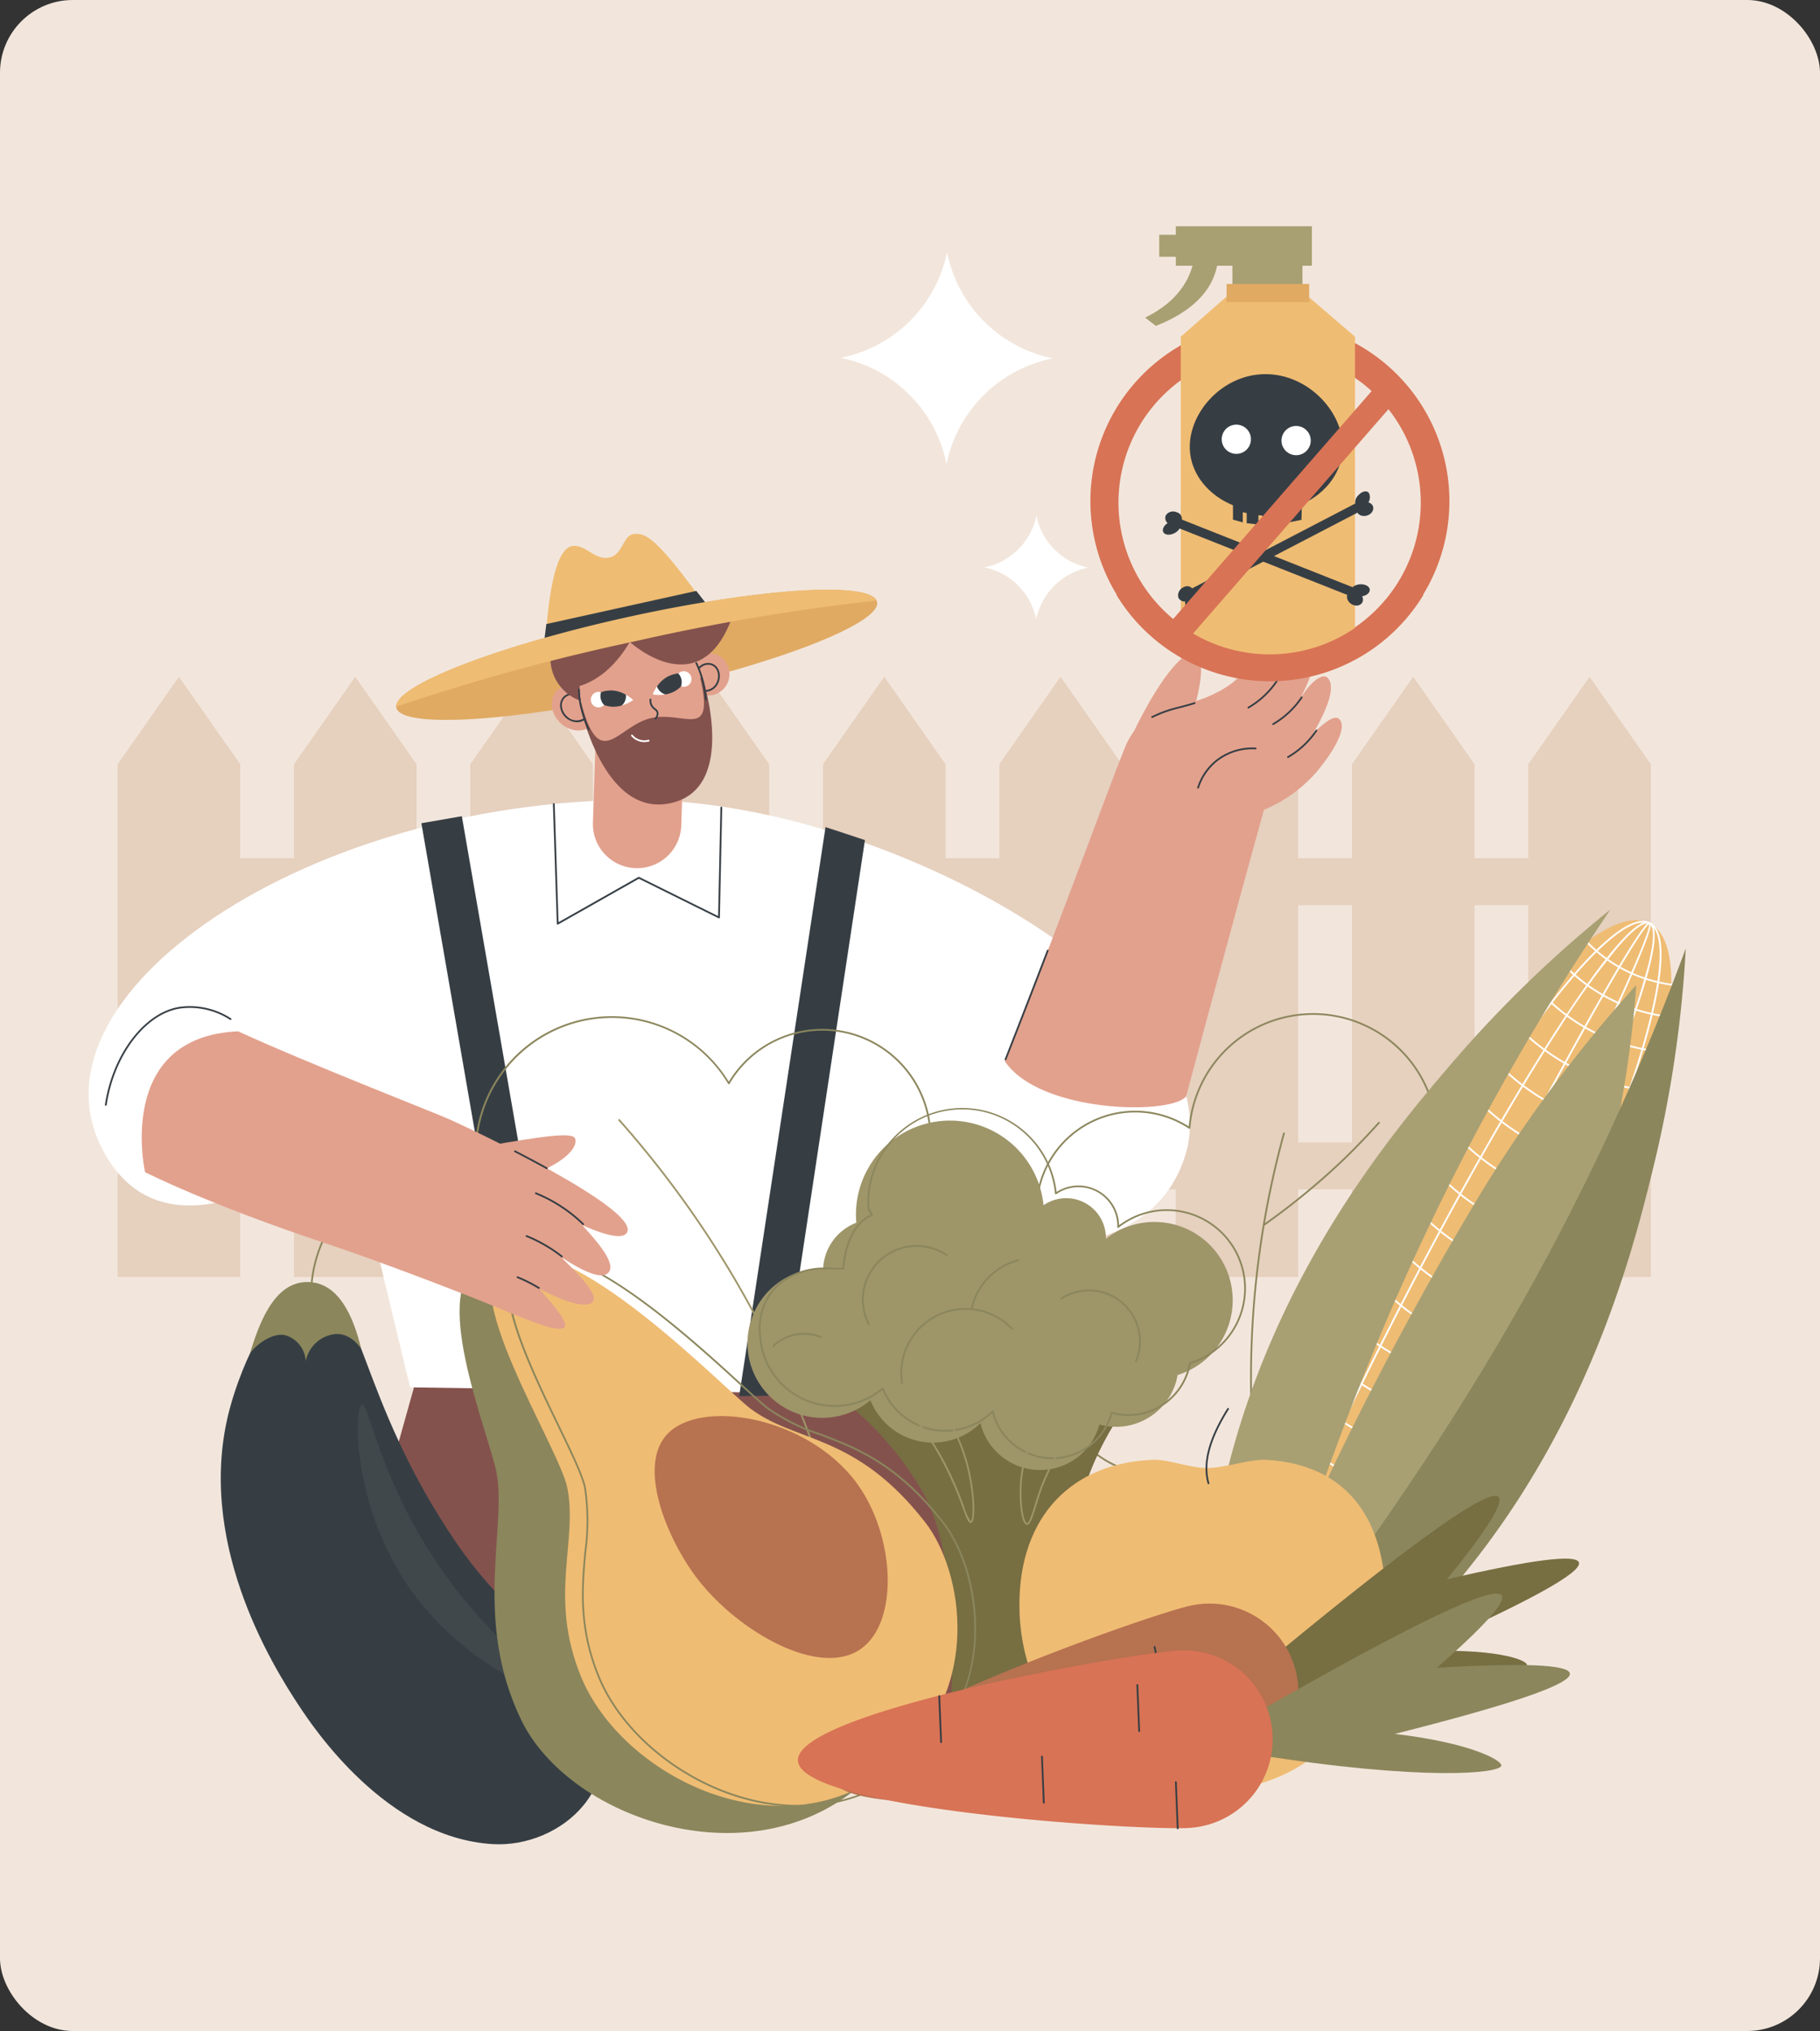 <svg xmlns="http://www.w3.org/2000/svg" width="250" height="279" viewBox="0 0 250 279"><rect x="0" y="0" width="250" height="279" fill="#333333" stroke="none"/><g transform="translate(9225 9457)"><rect width="250" height="279" rx="10" transform="translate(-9225 -9457)" fill="#f2e6dc"/><g transform="translate(-9548.878 -9761.686)"><ellipse cx="111.5" cy="112" rx="111.5" ry="112" transform="translate(334.878 334.685)" fill="#f2e6dc"/><g transform="translate(340.039 397.655)"><path d="M789.985,930.761H773.151V860.32l8.417-12.012,8.417,12.012Z" transform="translate(-724.709 -848.309)" fill="#e6d0be"/><path d="M591.551,930.761H574.717V860.32l8.417-12.012,8.417,12.012Z" transform="translate(-550.496 -848.309)" fill="#e6d0be"/><path d="M393.117,930.761H376.283V860.32l8.417-12.012,8.417,12.012Z" transform="translate(-376.283 -848.309)" fill="#e6d0be"/><path d="M988.418,930.761H971.584V860.32L980,848.309l8.417,12.012Z" transform="translate(-898.922 -848.309)" fill="#e6d0be"/><path d="M1186.852,930.761h-16.834V860.32l8.417-12.012,8.417,12.012Z" transform="translate(-1073.134 -848.309)" fill="#e6d0be"/><path d="M1385.286,930.761h-16.834V860.32l8.417-12.012,8.417,12.012Z" transform="translate(-1247.347 -848.309)" fill="#e6d0be"/><path d="M1583.719,930.761h-16.834V860.32l8.417-12.012,8.417,12.012Z" transform="translate(-1421.56 -848.309)" fill="#e6d0be"/><path d="M1782.153,930.761h-16.834V860.32l8.417-12.012,8.417,12.012Z" transform="translate(-1595.773 -848.309)" fill="#e6d0be"/><path d="M1980.587,930.761h-16.834V860.32l8.417-12.012,8.417,12.012Z" transform="translate(-1769.986 -848.309)" fill="#e6d0be"/><rect width="190.435" height="6.457" transform="translate(11.084 24.926)" fill="#e6d0be"/><rect width="190.435" height="6.457" transform="translate(11.084 63.964)" fill="#e6d0be"/></g><g transform="translate(336.057 378.021)"><path d="M606.339,1655.013l14.107-50.332,65.462,1.493,14.007,49.063h-41.55l-4.719-8.036-4.3,8.036Z" transform="translate(-574.276 -1492.725)" fill="#84524d"/><g transform="translate(0 14.719)"><path d="M346.774,1036.9c-14.807-21.6,25.523-50.034,72.128-50.034,35.028,0,81.129,27.14,75.576,48.176-5.085,19.264-35.873,12.681-35.873,12.681l-1.324,20.893-48.708-.738-3.237-1.693-2.5,1.606-15.02-.227-7.084-29.446-12.146,1.321S354.374,1047.99,346.774,1036.9Z" transform="translate(-343.661 -965.041)" fill="#fff"/><path d="M866.782,1007.248a.12.12,0,0,1-.06-.016.122.122,0,0,1-.062-.1l-.534-16.428a.122.122,0,0,1,.118-.126.125.125,0,0,1,.126.118l.527,16.226,10.97-6.209a.122.122,0,0,1,.114,0l10.836,5.37.319-14.91a.121.121,0,0,1,.125-.12.122.122,0,0,1,.12.125l-.323,15.1a.122.122,0,0,1-.176.107l-10.95-5.427-11.089,6.277A.121.121,0,0,1,866.782,1007.248Z" transform="translate(-802.354 -968.296)" fill="#363e44"/><path d="M1075.743,1095.66l5.739-.087,11.534-76.3-5.414-1.786Z" transform="translate(-986.385 -991.924)" fill="#363e44"/><path d="M737.3,1084.01l-5.739-.087-13.47-77.719,5.557-.963Z" transform="translate(-672.388 -981.171)" fill="#363e44"/><path d="M362.05,1232.606h-.018a.122.122,0,0,1-.1-.139c1.048-6.985,5.49-12.771,10.334-13.459a10.4,10.4,0,0,1,6.967,1.577.122.122,0,1,1-.133.2,10.15,10.15,0,0,0-6.8-1.54c-4.741.673-9.095,6.371-10.127,13.253A.122.122,0,0,1,362.05,1232.606Z" transform="translate(-359.698 -1168.76)" fill="#363e44"/><g transform="translate(125.824)"><path d="M1524.185,829.6c1.846-5.758,1.291-8.226.369-8.49-1.55-.443-5.138,3.828-8.9,11.9C1518.119,832.275,1521.724,830.337,1524.185,829.6Z" transform="translate(-1498.427 -819.486)" fill="#e2a18d"/><path d="M1374.686,865.778s0,0,0,0c8.725-22.221,14.489-38.155,16.462-43a9.639,9.639,0,0,1,1.335-2.4c2.843-3.692,6.715-2.82,11.476-5.338,5.4-2.857,6.827-7.524,8.274-6.939,1.006.407.965,2.319-.533,5.87h0c1.448-2.567,3.565-5.963,4.981-5.159,1.586,1.016-.432,5.3-1.779,7.829,1.631-3.063,3.414-4.2,4.092-3.559,1.067,1.016.356,3.686-1.957,7.65h0c2.361-2.291,3.276-2.5,3.736-1.779.84,1.308-1.122,4.532-3.294,7.116a19.484,19.484,0,0,1-7.2,5.161h0c-4.5,16.2-10.69,39.37-10.69,39.37C1397.5,873.2,1379.506,872.905,1374.686,865.778Z" transform="translate(-1374.662 -808.043)" fill="#e2a18d"/><path d="M1539.631,879.1a.122.122,0,0,1-.059-.229,17.123,17.123,0,0,1,3.85-1.359c.645-.173,1.311-.351,2-.568a.122.122,0,1,1,.073.233c-.695.219-1.364.4-2.011.571a16.939,16.939,0,0,0-3.8,1.337A.121.121,0,0,1,1539.631,879.1Z" transform="translate(-1519.367 -868.529)" fill="#363e44"/><path d="M1647.932,855.905a.122.122,0,0,1-.061-.228,11.817,11.817,0,0,0,3.873-3.629.122.122,0,0,1,.2.136,12.058,12.058,0,0,1-3.953,3.7A.122.122,0,0,1,1647.932,855.905Z" transform="translate(-1614.449 -846.63)" fill="#363e44"/><path d="M1675.779,874.47a.122.122,0,0,1-.062-.228,11.814,11.814,0,0,0,3.873-3.629.122.122,0,1,1,.2.136,12.062,12.062,0,0,1-3.953,3.7A.121.121,0,0,1,1675.779,874.47Z" transform="translate(-1638.897 -862.928)" fill="#363e44"/><path d="M1692.487,911.6a.122.122,0,0,1-.062-.228,11.812,11.812,0,0,0,3.873-3.629.122.122,0,0,1,.2.136,12.06,12.06,0,0,1-3.953,3.7A.121.121,0,0,1,1692.487,911.6Z" transform="translate(-1653.566 -895.526)" fill="#363e44"/><path d="M1591.29,933.539a.122.122,0,0,1-.116-.159,7.886,7.886,0,0,1,2.55-3.749,8.109,8.109,0,0,1,5.473-1.725.122.122,0,0,1,.115.129.121.121,0,0,1-.129.115,7.862,7.862,0,0,0-5.305,1.671,7.641,7.641,0,0,0-2.47,3.633A.122.122,0,0,1,1591.29,933.539Z" transform="translate(-1564.721 -913.265)" fill="#363e44"/><path d="M1374.617,1170.7a.122.122,0,0,1-.114-.167c1.923-4.9,3.819-9.789,5.795-14.946a.122.122,0,1,1,.228.087c-1.976,5.157-3.872,10.046-5.8,14.948A.122.122,0,0,1,1374.617,1170.7Z" transform="translate(-1374.495 -1113.1)" fill="#363e44"/></g></g><g transform="translate(7.29 46.617)"><g transform="translate(122.788 19.22)"><path d="M1442.778,1314.328a16.665,16.665,0,0,1-14.878-24.143,13.665,13.665,0,0,1-10.78-23.959,13.661,13.661,0,1,1,13.259-23.83,17.159,17.159,0,1,1,26.647,15.847,29.166,29.166,0,0,1,2.669,5.342,27.017,27.017,0,0,1,1.576,13.736,17.653,17.653,0,0,1-5.166,10.333,16.676,16.676,0,0,1-13.326,26.675Zm-14.661-24.422a.122.122,0,0,1,.108.178,16.413,16.413,0,1,0,27.617-2.372.122.122,0,0,1,.016-.165c5.556-4.993,7.04-14.812,3.609-23.876a28.889,28.889,0,0,0-2.711-5.4.122.122,0,0,1,.035-.168,16.915,16.915,0,1,0-26.187-15.487.122.122,0,0,1-.189.092,13.417,13.417,0,1,0-13.019,23.375.122.122,0,0,1,.026.205,13.42,13.42,0,0,0,10.675,23.616Z" transform="translate(-1409.35 -1226.834)" fill="#8b865c"/><path d="M1654.613,1425.74a.122.122,0,0,1-.118-.093,127,127,0,0,1,.751-64.372.122.122,0,0,1,.236.065,126.756,126.756,0,0,0-.75,64.249.122.122,0,0,1-.089.148A.125.125,0,0,1,1654.613,1425.74Z" transform="translate(-1621.254 -1344.786)" fill="#8b865c"/><path d="M1665.772,1363.446a.122.122,0,0,1-.07-.222,95.831,95.831,0,0,0,10.055-8.163c1.71-1.592,3.622-3.553,5.682-5.827a.122.122,0,1,1,.181.164c-2.065,2.279-3.981,4.244-5.7,5.841a96.107,96.107,0,0,1-10.081,8.184A.122.122,0,0,1,1665.772,1363.446Z" transform="translate(-1634.366 -1334.259)" fill="#8b865c"/></g><g transform="translate(45.746 19.643)"><path d="M827.6,1318.03a18.287,18.287,0,0,1-17.93-21.695,19.367,19.367,0,0,1-10.105-7.674,29.657,29.657,0,0,1-5.106-14.293,32.017,32.017,0,0,1,.041-6.567,18.832,18.832,0,1,1,18.559-28.5,15.044,15.044,0,0,1,11.407-7.181,14.99,14.99,0,0,1,13.192,24.216,14.994,14.994,0,0,1,.992,28.824,18.281,18.281,0,0,1-9.274,32.787Q828.487,1318.03,827.6,1318.03Zm-49.1-67.122a18.707,18.707,0,0,0,16.155,16.667.122.122,0,0,1,.106.135,31.736,31.736,0,0,0-.054,6.635c1.015,10.6,7.241,19.559,15.142,21.786a.122.122,0,0,1,.087.141,18.04,18.04,0,1,0,28.381-11.062.122.122,0,0,1,.037-.215,14.75,14.75,0,0,0-.935-28.469.122.122,0,0,1-.067-.2,14.746,14.746,0,1,0-24.182-16.733.121.121,0,0,1-.1.06h0a.122.122,0,0,1-.1-.059,18.589,18.589,0,0,0-34.46,11.309Z" transform="translate(-778.168 -1230.304)" fill="#8b865c"/><path d="M971.736,1409.4a.122.122,0,0,1-.119-.1,139.215,139.215,0,0,0-31.9-62.948.122.122,0,1,1,.183-.162,139.461,139.461,0,0,1,31.953,63.058.122.122,0,0,1-.094.145Z" transform="translate(-919.974 -1332.012)" fill="#9e9569"/><path d="M938.754,1619.544a.118.118,0,0,1-.035-.005,105.5,105.5,0,0,1-13.332-5.055,139.317,139.317,0,0,1-17.706-10.14.122.122,0,1,1,.137-.2,139.039,139.039,0,0,0,17.671,10.12,105.269,105.269,0,0,0,13.3,5.043.122.122,0,0,1-.035.239Z" transform="translate(-891.825 -1558.492)" fill="#9e9569"/></g><g transform="translate(136.506)"><ellipse cx="62.685" cy="15.057" rx="62.685" ry="15.057" transform="translate(0 111.546) rotate(-62.839)" fill="#efbc73"/><path d="M1620.7,1235.191a2.093,2.093,0,0,1-.97-.221c-2.569-1.318-1.974-8.382,1.676-19.89,3.632-11.451,9.843-25.965,17.489-40.868s15.814-28.414,23-38.043c7.219-9.677,12.61-14.28,15.179-12.962s1.974,8.382-1.676,19.89c-3.632,11.451-9.843,25.965-17.49,40.868l-.109-.056.109.056c-7.646,14.9-15.814,28.414-23,38.043C1628.5,1230.6,1623.535,1235.191,1620.7,1235.191Zm55.4-111.962c-2.714,0-7.715,4.649-14.009,13.086-7.176,9.618-15.335,23.116-22.976,38.008s-13.846,29.392-17.474,40.831c-3.557,11.216-4.213,18.36-1.8,19.6s7.836-3.459,14.872-12.891c7.176-9.618,15.335-23.116,22.975-38.008s13.846-29.392,17.474-40.831c3.557-11.216,4.212-18.36,1.8-19.6A1.866,1.866,0,0,0,1676.1,1123.228Z" transform="translate(-1606.391 -1116.442)" fill="#fff"/><path d="M1626.845,1236a.851.851,0,0,1-.395-.09c-2.04-1.047,1.2-10.673,4.277-18.565,4.325-11.093,10.918-25.408,18.563-40.309s15.429-28.605,21.916-38.588c4.615-7.1,10.547-15.348,12.586-14.3s-1.2,10.673-4.277,18.565c-4.325,11.092-10.918,25.408-18.563,40.309l-.109-.056.109.056c-7.645,14.9-15.429,28.605-21.916,38.588C1634.69,1228.3,1629.177,1236,1626.845,1236Zm56.541-111.7c-.61,0-1.783.67-4.033,3.277a106.863,106.863,0,0,0-7.942,11.006c-6.483,9.976-14.262,23.673-21.9,38.567s-14.23,29.2-18.553,40.286a106.836,106.836,0,0,0-4.308,12.87c-.961,4-.576,5.136-.084,5.389s1.643-.1,4.328-3.211a106.948,106.948,0,0,0,7.942-11.006c6.483-9.976,14.262-23.673,21.9-38.567s14.23-29.2,18.553-40.286a106.966,106.966,0,0,0,4.309-12.87c.961-4,.576-5.136.084-5.389A.637.637,0,0,0,1683.386,1124.3Z" transform="translate(-1613.109 -1117.383)" fill="#fff"/><path d="M1630.283,1236.4a.18.18,0,0,1-.088-.026c-.235-.121-.86-.441,7.037-17.157,5.061-10.712,12.058-24.816,19.7-39.715s15.02-28.808,20.77-39.167c8.974-16.167,9.6-15.844,9.833-15.724s.86.441-7.037,17.158c-5.061,10.712-12.058,24.816-19.7,39.715s-15.02,28.808-20.77,39.167C1631.934,1235.236,1630.633,1236.4,1630.283,1236.4Zm57.135-111.557c-.3.13-1.852,1.808-9.731,16.027-5.714,10.311-13.007,24.07-20.535,38.744s-14.452,28.622-19.495,39.277c-6.955,14.693-7.413,16.931-7.343,17.252.3-.13,1.852-1.808,9.731-16.027,5.714-10.311,13.007-24.07,20.535-38.744l.109.056-.109-.056c7.528-14.673,14.452-28.622,19.495-39.277C1687.03,1127.4,1687.488,1125.167,1687.419,1124.846Z" transform="translate(-1616.854 -1117.849)" fill="#fff"/><path d="M2039.9,1151.335h-.016a19.941,19.941,0,0,1-11.759-5.968.122.122,0,0,1,.176-.169,19.7,19.7,0,0,0,11.615,5.9.122.122,0,0,1-.016.243Z" transform="translate(-1966.281 -1135.909)" fill="#fff"/><path d="M2016.771,1178.485h-.016a23.938,23.938,0,0,1-14.115-7.164.122.122,0,1,1,.176-.169,23.694,23.694,0,0,0,13.971,7.092.122.122,0,0,1-.016.243Z" transform="translate(-1943.911 -1158.695)" fill="#fff"/><path d="M1992.55,1210.1h-.014a26.178,26.178,0,0,1-16.28-8.259.122.122,0,0,1,.179-.166,25.934,25.934,0,0,0,16.129,8.182.122.122,0,0,1-.014.243Z" transform="translate(-1920.748 -1185.49)" fill="#fff"/><path d="M1964.306,1245.106h-.014a30.417,30.417,0,0,1-18.915-9.595.122.122,0,1,1,.179-.166,30.173,30.173,0,0,0,18.765,9.519.122.122,0,0,1-.014.243Z" transform="translate(-1893.638 -1215.052)" fill="#fff"/><path d="M1942.653,1287.308h-.014a30.417,30.417,0,0,1-18.915-9.6.122.122,0,0,1,.179-.166,30.172,30.172,0,0,0,18.765,9.519.122.122,0,0,1-.014.243Z" transform="translate(-1874.629 -1252.102)" fill="#fff"/><path d="M1921,1329.51h-.014a30.416,30.416,0,0,1-18.915-9.6.122.122,0,0,1,.179-.166,30.171,30.171,0,0,0,18.764,9.519.122.122,0,0,1-.014.243Z" transform="translate(-1855.62 -1289.153)" fill="#fff"/><path d="M1899.349,1371.711h-.014a30.416,30.416,0,0,1-18.915-9.595.122.122,0,1,1,.179-.166,30.173,30.173,0,0,0,18.765,9.518.122.122,0,0,1-.014.243Z" transform="translate(-1836.61 -1326.203)" fill="#fff"/><path d="M1877.7,1413.913h-.014a30.418,30.418,0,0,1-18.915-9.6.122.122,0,0,1,.179-.166,30.172,30.172,0,0,0,18.765,9.519.122.122,0,0,1-.014.243Z" transform="translate(-1817.601 -1363.254)" fill="#fff"/><path d="M1856.044,1456.115h-.014a30.416,30.416,0,0,1-18.915-9.595.122.122,0,1,1,.179-.166,30.173,30.173,0,0,0,18.765,9.519.122.122,0,0,1-.014.243Z" transform="translate(-1798.591 -1400.305)" fill="#fff"/><path d="M1834.392,1498.317h-.014a30.416,30.416,0,0,1-18.915-9.6.122.122,0,1,1,.179-.166,30.173,30.173,0,0,0,18.765,9.518.122.122,0,0,1-.014.243Z" transform="translate(-1779.582 -1437.355)" fill="#fff"/><path d="M1812.739,1540.518h-.014a30.415,30.415,0,0,1-18.915-9.6.122.122,0,0,1,.179-.166,30.172,30.172,0,0,0,18.764,9.519.122.122,0,0,1-.014.243Z" transform="translate(-1760.572 -1474.406)" fill="#fff"/><path d="M1769.987,1571.894h-.014a30.417,30.417,0,0,1-18.915-9.6.122.122,0,0,1,.179-.166,30.172,30.172,0,0,0,18.765,9.519.122.122,0,0,1-.014.243Z" transform="translate(-1723.038 -1501.952)" fill="#fff"/><path d="M1748.334,1614.1h-.014a30.416,30.416,0,0,1-18.915-9.6.122.122,0,1,1,.179-.166,30.173,30.173,0,0,0,18.765,9.519.122.122,0,0,1-.014.243Z" transform="translate(-1704.028 -1539.002)" fill="#fff"/><path d="M1726.682,1656.3h-.014a30.418,30.418,0,0,1-18.915-9.595.122.122,0,1,1,.179-.166,30.173,30.173,0,0,0,18.765,9.518.122.122,0,0,1-.014.243Z" transform="translate(-1685.019 -1576.053)" fill="#fff"/><path d="M1705.029,1698.5h-.014a30.417,30.417,0,0,1-18.915-9.6.122.122,0,0,1,.179-.166,30.173,30.173,0,0,0,18.765,9.519.122.122,0,0,1-.014.243Z" transform="translate(-1666.009 -1613.103)" fill="#fff"/><path d="M1653.521,1110.389a163.772,163.772,0,0,0-21.431,20.7c-9.558,11.091-29.509,34.861-33.669,69.962-1.292,10.9-1.343,25.28,1.209,25.742,3.848.7,9.572-30.985,27.337-69.4A333.562,333.562,0,0,1,1653.521,1110.389Z" transform="translate(-1588.297 -1105.383)" fill="#a8a073"/><path d="M1673.525,1264.977c19.726-31.2,21.589-69.624,21.589-69.624a191.787,191.787,0,0,0-20.672,27.483c-18.606,30.544-38.02,72.631-32.648,75.892C1645.761,1301.136,1662.734,1282.046,1673.525,1264.977Z" transform="translate(-1626.341 -1179.976)" fill="#a8a073"/><path d="M1685.28,1153.958a163.764,163.764,0,0,1-4.313,29.48c-3.435,14.233-11.107,44.3-37.193,68.154-8.1,7.408-19.752,15.835-21.615,14.032-2.81-2.72,19.586-25.847,40.427-62.679A333.523,333.523,0,0,0,1685.28,1153.958Z" transform="translate(-1609.69 -1143.634)" fill="#8b865c"/></g><g transform="translate(10.853 43.602)"><path d="M529.626,1611.548c9.312.577,19.711-8.11,13.258-20.355-3.425-6.5-11.4-11.069-18.18-20.977-13.656-19.964-13.079-35.048-19.5-35.2-5.383-.131-10.029,10.53-11.685,16.8-4.709,17.821,5.564,34.779,9.692,40.963C504.965,1595.4,515.011,1610.642,529.626,1611.548Z" transform="translate(-492.306 -1521.776)" fill="#363e44"/><path d="M540.546,1538.674c-1.207-5.012-3.3-8.9-6.991-9.159-4.266-.3-6.594,4.093-8.276,9.774,1.266-1.672,3.364-2.81,4.808-2.492a3.934,3.934,0,0,1,2.843,3.576,4.629,4.629,0,0,1,4.11-3.731C539.169,1536.525,540.4,1538.491,540.546,1538.674Z" transform="translate(-521.254 -1516.939)" fill="#8b865c"/><path d="M593.111,1442.774a.122.122,0,0,1-.121-.112,18.74,18.74,0,0,1,6.749-16.044.122.122,0,0,1,.156.188,18.5,18.5,0,0,0-6.662,15.836.122.122,0,0,1-.111.132Z" transform="translate(-580.643 -1426.59)" fill="#8b865c"/><path d="M646.953,1667.38c1.025-.268,2.355,10.386,11.01,22.766,7.981,11.415,16.483,16.135,15.887,16.951-.678.927-12.773-3.657-20.341-14.492C645.6,1681.28,645.815,1667.677,646.953,1667.38Z" transform="translate(-627.566 -1637.985)" fill="#40484c"/></g><g transform="translate(83.228 32.256)"><path d="M1163.829,1532.224a44.1,44.1,0,0,1,14.514,15.223c5.747,10.061,3.619,31.808,3.45,35.872,5.29-.316,14.625-6.5,19.915-6.818-1.055-4-4.153-17.637-2.135-26.343,3.469-14.967,14.336-23.118,17.4-25.261-1.837-1.4-14.521-10.759-31.114-7.1A38.166,38.166,0,0,0,1163.829,1532.224Z" transform="translate(-1154.237 -1494.581)" fill="#776e42"/><path d="M1151.859,1371.926a10.756,10.756,0,0,0-17.41-7.8c0-.148,0-.3,0-.447a5.457,5.457,0,0,0-8.557-4.166,12.915,12.915,0,0,0-25.742,2.07c.007.111.019.22.028.329a7.124,7.124,0,0,0-4.562,6.282c-.236,0-.471-.008-.71.007a10.267,10.267,0,1,0,7.206,18.1,9.256,9.256,0,0,0,15.108,3.137,8.438,8.438,0,0,0,16.347.2,8.584,8.584,0,0,0,10.744-6.807A10.758,10.758,0,0,0,1151.859,1371.926Z" transform="translate(-1085.247 -1346.154)" fill="#9e9569"/><path d="M1138.39,1381.875a8.552,8.552,0,0,1-8.259-6.335,9.378,9.378,0,0,1-15.092-3.172,10.38,10.38,0,0,1-16.914-7.434,8.553,8.553,0,0,1,2.109-6.712,9.8,9.8,0,0,1,6.655-2.667c.163-.01,1.183.011,2.214.034l.472.01c.164-2.738,1.268-6.222,3.86-7.3-.045-.087-.121-.223-.177-.322a1.84,1.84,0,0,1-.252-.522,13.037,13.037,0,0,1,25.963-2.29,5.582,5.582,0,0,1,8.579,4.371c0,.069.006.137.007.2a10.879,10.879,0,1,1,9.841,19.058,8.705,8.705,0,0,1-10.766,6.862,8.556,8.556,0,0,1-7.722,6.2Q1138.648,1381.875,1138.39,1381.875Zm-8.193-6.691a.131.131,0,0,1,.033,0,.122.122,0,0,1,.085.089,8.316,8.316,0,0,0,16.11.2.122.122,0,0,1,.15-.086,8.462,8.462,0,0,0,10.591-6.711.122.122,0,0,1,.084-.1,10.61,10.61,0,0,0,7.466-10.788h0a10.634,10.634,0,0,0-17.212-7.713.122.122,0,0,1-.2-.1c0-.132.005-.285,0-.437a5.335,5.335,0,0,0-8.366-4.073.122.122,0,0,1-.191-.088,12.793,12.793,0,0,0-25.5,2.05,4.586,4.586,0,0,0,.221.417,1.86,1.86,0,0,1,.244.5.122.122,0,0,1-.078.124c-2.435.932-3.675,4.312-3.824,7.248a.118.118,0,0,1-.123.116l-.592-.012c-.757-.017-2.025-.045-2.193-.035a9.565,9.565,0,0,0-6.493,2.592,8.32,8.32,0,0,0-2.041,6.529,10.131,10.131,0,0,0,16.641,7.156.122.122,0,0,1,.192.048,9.134,9.134,0,0,0,14.909,3.1A.122.122,0,0,1,1130.2,1375.184Z" transform="translate(-1096.532 -1333.637)" fill="#8b865c"/><path d="M1272.131,1686.244c-.326,0-.566-.645-1.105-2.1a49.706,49.706,0,0,0-2.568-5.942,40.237,40.237,0,0,0-5.2-7.663.122.122,0,1,1,.185-.159,40.48,40.48,0,0,1,5.237,7.709,49.9,49.9,0,0,1,2.58,5.97,6.232,6.232,0,0,0,.881,1.938s.023-.013.047-.053c.4-.645.272-4.334-.706-7.912a24.861,24.861,0,0,0-3.271-7.173.122.122,0,1,1,.2-.135,25.107,25.107,0,0,1,3.3,7.244c.938,3.432,1.157,7.325.678,8.1a.324.324,0,0,1-.207.164A.26.26,0,0,1,1272.131,1686.244Z" transform="translate(-1241.5 -1629.241)" fill="#9e9569"/><path d="M1392.441,1688.952h-.031c-.866-.08-1.118-3.742-.905-6.129a18.028,18.028,0,0,1,2.348-7.341.122.122,0,0,1,.212.121,17.785,17.785,0,0,0-2.317,7.242c-.274,3.065.233,5.823.684,5.865.282.026.662-1.208,1.032-2.4.236-.761.5-1.624.833-2.516a32.148,32.148,0,0,1,6.685-10.616.122.122,0,0,1,.179.166,31.908,31.908,0,0,0-6.635,10.535c-.327.886-.593,1.745-.829,2.5C1393.2,1687.976,1392.9,1688.952,1392.441,1688.952Z" transform="translate(-1354.06 -1631.698)" fill="#9e9569"/><path d="M1257.37,1569.122a.122.122,0,0,1-.12-.1,8.942,8.942,0,0,1,15.286-7.605.122.122,0,0,1-.177.169,8.7,8.7,0,0,0-14.868,7.4.122.122,0,0,1-.1.14Z" transform="translate(-1236.154 -1531.19)" fill="#8b865c"/><g transform="translate(30.659 20.786)"><path d="M1336.546,1510.787a.119.119,0,0,1-.027,0,.122.122,0,0,1-.092-.146,9.008,9.008,0,0,1,.6-1.778,8.91,8.91,0,0,1,5.884-4.927.122.122,0,1,1,.061.236,8.709,8.709,0,0,0-6.307,6.523A.122.122,0,0,1,1336.546,1510.787Z" transform="translate(-1336.424 -1503.929)" fill="#8b865c"/></g><path d="M1214.959,1498.975a.122.122,0,0,1-.109-.066,7.5,7.5,0,0,1,10.892-9.642.122.122,0,0,1-.138.2,7.259,7.259,0,0,0-10.537,9.329.122.122,0,0,1-.108.178Z" transform="translate(-1198.303 -1469.133)" fill="#8b865c"/><path d="M1447.833,1547.925a.122.122,0,0,1-.113-.17,6.888,6.888,0,0,0-10.055-8.482.122.122,0,1,1-.131-.206,7.134,7.134,0,0,1,10.411,8.782A.122.122,0,0,1,1447.833,1547.925Z" transform="translate(-1394.484 -1513.008)" fill="#8b865c"/><g transform="translate(3.421 30.9)"><path d="M1113.4,1588.716a.122.122,0,0,1-.085-.21,6.085,6.085,0,0,1,1.067-.825,6.246,6.246,0,0,1,5.561-.432.122.122,0,0,1-.089.228,6,6,0,0,0-5.345.413,5.824,5.824,0,0,0-1.024.792A.122.122,0,0,1,1113.4,1588.716Z" transform="translate(-1113.276 -1586.794)" fill="#8b865c"/></g></g><g transform="translate(120.561 73.462)"><path d="M1576.769,2095.794l-.863,2.247,1.019-.64.627.885.846-1.029,1.055,1.114.566-1.136,1.616,1.33-1.021-3.551Z" transform="translate(-1553.349 -2043.286)" fill="#363e44"/><path d="M1441.434,1749.263c0,14.2-9.837,25.8-25,25.8s-25.329-11.475-25.329-25.672c0-12.2,7.266-19.531,18.435-19.909,1.946-.066,5.139,1.134,7.266,1.134,2.477,0,6.031-1.26,8.208-1.134C1435.917,1730.11,1441.434,1737.387,1441.434,1749.263Z" transform="translate(-1391.108 -1722.362)" fill="#efbc73"/><path d="M1600.986,1681.694a.122.122,0,0,1-.117-.088c-.8-2.764.085-6.141,2.705-10.325a.122.122,0,0,1,.207.13c-2.581,4.122-3.457,7.435-2.677,10.128a.122.122,0,0,1-.083.151A.121.121,0,0,1,1600.986,1681.694Z" transform="translate(-1575.016 -1671.223)" fill="#363e44"/></g><g transform="translate(43.66 52.162)"><path d="M815.642,1575.958c12.466-10.259,4.876-31.981-.326-38.668-9.616-12.362-17.766-10.837-24.116-15.709-3.751-2.878-18.085-21.659-26.971-17.888-7.593,3.222.79,23.217,1.913,28.832,1.485,7.428-3.239,20.267,3.389,34.009C776.03,1580.01,800.391,1588.51,815.642,1575.958Z" transform="translate(-761.08 -1502.404)" fill="#8b865c"/><path d="M851.258,1568.038c12.466-10.259,9.63-26.751,4.427-33.439-9.616-12.362-17.766-10.837-24.115-15.709-3.751-2.878-24.554-24.517-33.44-20.746-7.593,3.222,7.259,26.075,8.382,31.69,1.485,7.428-2.608,14.968,1.88,25.939C814.055,1569.621,836.007,1580.589,851.258,1568.038Z" transform="translate(-791.718 -1497.583)" fill="#efbc73"/><path d="M854.908,1572.8a27.8,27.8,0,0,1-6.8-.866c-9.232-2.327-17.586-9.15-20.788-16.978-2.77-6.772-2.279-12.3-1.846-17.171a30.751,30.751,0,0,0-.04-8.791c-.327-1.637-1.855-4.8-3.625-8.463-3.659-7.575-8.213-17-6.568-21.376a3.355,3.355,0,0,1,1.883-1.987c7.377-3.131,22.731,10.937,30.109,17.7,1.558,1.428,2.789,2.555,3.453,3.064a27.217,27.217,0,0,0,7.215,3.591c4.979,1.894,10.622,4.041,16.923,12.14,2.29,2.943,4.658,8.55,4.438,15.459a24.344,24.344,0,0,1-24.352,23.681Zm-35.383-75.841a5.852,5.852,0,0,0-2.306.434,3.12,3.12,0,0,0-1.75,1.848c-1.608,4.275,3.113,14.048,6.559,21.184,1.777,3.678,3.311,6.854,3.644,8.521a30.937,30.937,0,0,1,.044,8.86c-.431,4.847-.919,10.34,1.828,17.057,3.174,7.759,11.461,14.524,20.621,16.834,8.118,2.047,15.95.407,22.055-4.617l.078.094-.078-.094a23.664,23.664,0,0,0,8.795-17.968c.18-5.639-1.542-11.645-4.386-15.3-6.259-8.046-11.868-10.179-16.817-12.062a27.4,27.4,0,0,1-7.276-3.625c-.672-.516-1.906-1.646-3.469-3.078C840.436,1508.966,827.328,1496.956,819.525,1496.956Z" transform="translate(-808.326 -1496.717)" fill="#8b865c"/><path d="M1008.907,1712.348c5.35-3.7,4.761-15.552-.475-22.756-6.688-9.2-21.716-11.854-26.246-6.582-3.847,4.477.157,14.338,4.465,19.854C992.163,1709.922,1003.192,1716.3,1008.907,1712.348Z" transform="translate(-953.837 -1657.915)" fill="#b77250"/></g><g transform="translate(94.89 85.539)"><path d="M1681.869,1791.786q28.424-23.442,30.32-21.461,1.126,1.175-7.084,11.3,17.528-4.056,18.126-2.312.707,2.064-22.3,12.251c10.467-.557,15.139,1.082,15.159,1.823.029,1.1-10.329,3.922-33.357,4.192Z" transform="translate(-1620.707 -1770.171)" fill="#776e42"/><path d="M1229.845,1891.691c-6.572,1.507-50.525,17.189-49.018,23.761s47.9,1.545,54.474.038a12.208,12.208,0,1,0-5.456-23.8Z" transform="translate(-1180.789 -1876.585)" fill="#b77250"/><path d="M1604.861,2046.1a.122.122,0,0,1-.119-.1l-1.319-6.194a.122.122,0,0,1,.239-.051l1.319,6.194a.122.122,0,0,1-.094.145Z" transform="translate(-1551.834 -2006.765)" fill="#363e44"/><path d="M1543.646,1945.6a.122.122,0,0,1-.119-.1l-1.319-6.194a.122.122,0,0,1,.239-.051l1.319,6.194a.122.122,0,0,1-.094.145Z" transform="translate(-1498.09 -1918.53)" fill="#363e44"/><path d="M1451.459,2043.083a.122.122,0,0,1-.119-.1l-1.319-6.194a.122.122,0,1,1,.239-.051l1.319,6.194a.122.122,0,0,1-.094.145Z" transform="translate(-1417.156 -2004.118)" fill="#363e44"/><path d="M1326.015,1995.483a.122.122,0,0,1-.119-.1l-1.319-6.194a.122.122,0,0,1,.239-.051l1.319,6.194a.122.122,0,0,1-.094.145Z" transform="translate(-1307.023 -1962.328)" fill="#363e44"/></g><g transform="translate(90.132 98.958)"><path d="M1658.391,1896.385q31.976-18.3,33.51-16.03.911,1.348-8.891,9.938,17.961-1.037,18.256.783.348,2.154-24.046,8.308c10.411,1.22,14.738,3.624,14.633,4.358-.157,1.091-10.843,2.121-33.586-1.5Z" transform="translate(-1595.228 -1880.104)" fill="#8b865c"/><path d="M1194.143,1944.031c-6.732.374-52.7,8.406-52.328,15.138s46.952,9.616,53.684,9.241a12.208,12.208,0,1,0-1.356-24.379Z" transform="translate(-1141.812 -1936.211)" fill="#d87355"/><path d="M1566.543,2098.031a.122.122,0,0,1-.122-.117l-.253-6.328a.122.122,0,1,1,.244-.01l.253,6.328a.122.122,0,0,1-.117.127Z" transform="translate(-1514.371 -2065.661)" fill="#363e44"/><path d="M1523.188,1988.631a.122.122,0,0,1-.122-.117l-.253-6.328a.122.122,0,1,1,.244-.01l.253,6.328a.122.122,0,0,1-.117.127Z" transform="translate(-1476.308 -1969.615)" fill="#363e44"/><path d="M1415.855,2069.144a.122.122,0,0,1-.122-.117l-.253-6.328a.122.122,0,0,1,.117-.127.124.124,0,0,1,.127.117l.253,6.328a.122.122,0,0,1-.117.127Z" transform="translate(-1382.076 -2040.299)" fill="#363e44"/><path d="M1300.256,2001.032a.122.122,0,0,1-.122-.117l-.253-6.328a.122.122,0,0,1,.244-.01l.253,6.328a.122.122,0,0,1-.117.127Z" transform="translate(-1280.587 -1980.502)" fill="#363e44"/></g><g transform="translate(0 21.719)"><path d="M416.621,1247.313c9.366,4.309,26.934,11.151,29.1,12.122,4.05,1.817,25.535,12.13,24.383,15.391-.55,1.558-4.779-.241-6.191-.891.881,1.087,4.719,4.9,3.67,6.423-1.233,1.794-6.5-2.044-6.62-2.052,1.007,1.013,5.182,4.887,4.44,6.063-.965,1.529-5.93-.909-7.383-1.708.043.282,4.1,4.342,3.468,5.254-.7,1.01-5.382-1.153-7.317-1.838-3.6-1.611-17.927-7.121-25.013-9.467-16.644-5.509-25.31-9.947-25.31-9.947S399.649,1248.093,416.621,1247.313Z" transform="translate(-403.389 -1247.313)" fill="#e2a18d"/><path d="M852.586,1433.106a.121.121,0,0,1-.085-.035,20.158,20.158,0,0,0-6.46-4.216.122.122,0,1,1,.092-.226,20.388,20.388,0,0,1,6.538,4.267.122.122,0,0,1-.085.21Z" transform="translate(-791.944 -1406.49)" fill="#363e44"/><path d="M840.416,1479.787a.122.122,0,0,1-.075-.026c-.154-.12-.313-.24-.472-.357a20.271,20.271,0,0,0-4.342-2.425.122.122,0,0,1,.092-.226,20.517,20.517,0,0,1,4.394,2.454c.161.118.322.24.478.361a.122.122,0,0,1-.075.218Z" transform="translate(-782.713 -1448.74)" fill="#363e44"/><path d="M828.379,1524.806a.121.121,0,0,1-.063-.018,20.4,20.4,0,0,0-2.913-1.468.122.122,0,0,1,.092-.226,20.643,20.643,0,0,1,2.948,1.485.122.122,0,0,1-.064.226Z" transform="translate(-773.825 -1489.424)" fill="#363e44"/><path d="M794.449,1365.76c6.52-1.1,11.319-1.923,11.776-.992.362.738-.282,2.759-5.6,4.928Z" transform="translate(-746.716 -1350.077)" fill="#e2a18d"/><path d="M826.958,1383.945a.121.121,0,0,1-.059-.015c-1.355-.747-2.824-1.531-4.369-2.328a.122.122,0,1,1,.112-.217c1.546.8,3.018,1.583,4.375,2.331a.122.122,0,0,1-.059.229Z" transform="translate(-771.312 -1365.008)" fill="#363e44"/></g></g><g transform="translate(41.121 0)"><ellipse cx="33.806" cy="5.334" rx="33.806" ry="5.334" transform="translate(0 18.679) rotate(-12.415)" fill="#e0aa63"/><g transform="translate(20.82 6.822)"><ellipse cx="2.89" cy="3.396" rx="2.89" ry="3.396" transform="translate(0.389 16.813) rotate(-46.532)" fill="#e2a18d"/><path d="M876.516,870.591a2.413,2.413,0,0,1-2.322-2.1,1.728,1.728,0,0,1,.444-1.4,1.905,1.905,0,0,1,2.31-.251.122.122,0,1,1-.115.215,1.665,1.665,0,0,0-2.018.2,1.487,1.487,0,0,0-.378,1.206,2.1,2.1,0,0,0,.66,1.287,1.847,1.847,0,0,0,2.342.294.122.122,0,1,1,.148.194A1.748,1.748,0,0,1,876.516,870.591Z" transform="translate(-871.367 -851.531)" fill="#363e44"/><path d="M1015.482,823.937a2.928,2.928,0,1,0,3.9-2.154A3.174,3.174,0,0,0,1015.482,823.937Z" transform="translate(-995.196 -812.067)" fill="#e2a18d"/><path d="M1030.459,836.679h-.018a.122.122,0,0,1,0-.244h.017a1.76,1.76,0,0,0,1.57-1.213,1.94,1.94,0,0,0,.031-1.337,1.371,1.371,0,0,0-.8-.85,1.506,1.506,0,0,0-1.642.5.122.122,0,0,1-.183-.162,1.747,1.747,0,0,1,1.911-.564,1.612,1.612,0,0,1,.942,1,2.184,2.184,0,0,1-.033,1.505A2,2,0,0,1,1030.459,836.679Z" transform="translate(-1007.645 -821.802)" fill="#363e44"/><path d="M916.91,894.221h0a6.071,6.071,0,0,1-5.786-6.342l.563-17.216,12.129.556-.563,17.216A6.071,6.071,0,0,1,916.91,894.221Z" transform="translate(-903.795 -855.121)" fill="#e2a18d"/><path d="M908.779,866.215c-9.482,2.255-12.657-13.681-12.657-13.681L913,848.968S917.973,864.029,908.779,866.215Z" transform="translate(-890.629 -836.075)" fill="#84524d"/><circle cx="6.186" cy="6.186" r="6.186" transform="translate(0 6.081) rotate(-16.309)" fill="#84524d"/><path d="M912.772,804.7c1.9,8.438-2.322,4.276-6.813,5.3s-6.941,7.368-9.448-1.578c-1.461-5.212,1.708-8.925,6.2-9.954S911.582,799.419,912.772,804.7Z" transform="translate(-890.655 -791.512)" fill="#e2a18d"/><path d="M1027.9,837.172a.122.122,0,0,1-.122-.115,13.94,13.94,0,0,0-1.3-4.973.122.122,0,1,1,.222-.1,14.183,14.183,0,0,1,1.326,5.06.122.122,0,0,1-.114.129Z" transform="translate(-1005.063 -821.101)" fill="#363e44"/><path d="M895.834,867.373a.122.122,0,0,1-.11-.069,18.156,18.156,0,0,1-1.04-3.111,11.605,11.605,0,0,1-.293-2.4.122.122,0,0,1,.12-.124.124.124,0,0,1,.124.12,11.353,11.353,0,0,0,.287,2.353,18.194,18.194,0,0,0,1.022,3.059.122.122,0,0,1-.11.175Z" transform="translate(-889.11 -847.223)" fill="#363e44"/><path d="M975.712,875.862a.122.122,0,0,1-.1-.2.918.918,0,0,0,.254-.74.773.773,0,0,0-.321-.392,1.687,1.687,0,0,1-.5-.565,1.6,1.6,0,0,1-.156-.848.122.122,0,1,1,.243.017,1.359,1.359,0,0,0,.13.72,1.462,1.462,0,0,0,.434.486.979.979,0,0,1,.4.523,1.138,1.138,0,0,1-.3.947A.122.122,0,0,1,975.712,875.862Z" transform="translate(-959.782 -857.18)" fill="#363e44"/><path d="M955.9,914.4a2.347,2.347,0,0,1-.916-.183,2.381,2.381,0,0,1-.881-.648.122.122,0,1,1,.186-.158,2.136,2.136,0,0,0,.79.581,2.183,2.183,0,0,0,1.38.094.122.122,0,1,1,.061.236A2.5,2.5,0,0,1,955.9,914.4Z" transform="translate(-941.511 -892.613)" fill="#fff"/><path d="M886.2,757.656s4.5-.123,8.105-6.286c0,0,10.4,9.559,14.546-4.908,0,0-3.511,2.351-6.021.056-3.994-3.651-12.393-5.689-14.106,2.653Z" transform="translate(-881.917 -743.343)" fill="#84524d"/><g transform="translate(7.092 12.313)"><g transform="translate(8.448)"><path d="M981.959,844.256h0l-.02,0c0,.043-.016.1-.06.11a1.267,1.267,0,0,0-.058.25c-.036.131-.237.068-.2-.063.024-.088-.221.126-.333.2-.356.239-.722.462-1.1.674-.174.1-.348.2-.525.292a5.013,5.013,0,0,1-.651.332,5.237,5.237,0,0,0-.583,1.088,5.388,5.388,0,0,0,1.761-.008c0-.013,0-.026,0-.04a8.219,8.219,0,0,1,2.134-1.06,1.067,1.067,0,1,0-.367-1.778Z" transform="translate(-978.432 -844.218)" fill="#fff"/><path d="M984.594,845.035a4.3,4.3,0,0,0-1.377,1.307,1.744,1.744,0,0,0,1.147,1.086,4.029,4.029,0,0,0,1.33-.457,3.83,3.83,0,0,0,.819-.636,1.752,1.752,0,0,0-.374-1.788A4.145,4.145,0,0,0,984.594,845.035Z" transform="translate(-982.633 -844.507)" fill="#363e44"/></g><g transform="translate(0 2.379)"><path d="M910.556,865.687h0l.019-.007c.02.038.059.084.1.073a1.278,1.278,0,0,1,.161.2c.089.1.243-.042.154-.145-.06-.069.254.018.387.037.425.061.851.1,1.279.131.2.013.4.028.6.034a5.024,5.024,0,0,0,.73.016,5.232,5.232,0,0,1,1,.726,5.386,5.386,0,0,1-1.589.758c-.006-.012-.011-.024-.017-.036a8.212,8.212,0,0,0-2.383-.027,1.067,1.067,0,1,1-.442-1.761Z" transform="translate(-909.222 -865.44)" fill="#fff"/><path d="M921.329,863.716a4.3,4.3,0,0,1,1.808.579,1.745,1.745,0,0,1-.561,1.477,4.031,4.031,0,0,1-1.4.167,3.838,3.838,0,0,1-1.014-.217,1.752,1.752,0,0,1-.44-1.773A4.146,4.146,0,0,1,921.329,863.716Z" transform="translate(-918.372 -863.709)" fill="#363e44"/></g></g></g><g transform="translate(1.127)"><path d="M879.544,697.514c-6.737-9.342-8.332-10.306-10.1-10.017-1.454.237-1.393,2.837-3.332,3.227s-3.272-1.894-5.057-1.589c-1.486.254-3.064,3.054-3.708,13.677Z" transform="translate(-836.891 -687.455)" fill="#efbc73"/><path d="M877.088,751.67l-20.6,4.554-.307,2.51,22.492-5.026Z" transform="translate(-835.871 -743.832)" fill="#363e44"/><path d="M722.606,757.436a294.41,294.41,0,0,1,33.165-5.589c-1.256-2.646-16.27-1.678-34.1,2.246-17.926,3.946-32.019,9.412-31.888,12.329A291.594,291.594,0,0,1,722.606,757.436Z" transform="translate(-689.788 -742.682)" fill="#efbc73"/></g></g></g><g transform="translate(439.392 339.342)"><path d="M1190.25,385.072l.048-.01a18.609,18.609,0,0,0,14.529-14.49h0l.01.048a18.61,18.61,0,0,0,14.49,14.529h0l-.048.01a18.609,18.609,0,0,0-14.529,14.49h0l-.01-.048a18.61,18.61,0,0,0-14.49-14.529Z" transform="translate(-1190.25 -370.572)" fill="#fff"/><path d="M1351.808,674.1l.023,0a9.115,9.115,0,0,0,7.117-7.1h0l0,.024a9.116,9.116,0,0,0,7.1,7.117h0l-.023,0a9.115,9.115,0,0,0-7.117,7.1h0l0-.023a9.116,9.116,0,0,0-7.1-7.117Z" transform="translate(-1332.088 -630.818)" fill="#fff"/></g><g transform="translate(473.66 335.763)"><g transform="translate(0 13.107)"><path d="M1495.651,448.629a24.657,24.657,0,1,0,24.657,24.657A24.657,24.657,0,0,0,1495.651,448.629Zm-.04,45.619a20.762,20.762,0,1,1,20.762-20.762A20.762,20.762,0,0,1,1495.611,494.248Z" transform="translate(-1470.994 -448.629)" fill="#d87355"/></g><g transform="translate(7.52 0)"><rect width="4.935" height="3.023" transform="translate(1.93 1.172)" fill="#a8a073"/><rect width="23.934" height="44.167" transform="translate(4.891 15.175)" fill="#efbc73"/><path d="M1596.613,425.937a42.112,42.112,0,0,1-23.934,0l6.292-5.511,11.268.041Z" transform="translate(-1567.787 -410.762)" fill="#efbc73"/><rect width="9.623" height="7.587" transform="translate(11.985 2.282)" fill="#a8a073"/><path d="M1534.074,371.8l-1.469-1.136c4.709-2.3,6.915-5.844,6.925-10.211l3.076,2.355C1542.1,367.053,1538.792,369.952,1534.074,371.8Z" transform="translate(-1532.605 -358.108)" fill="#a8a073"/><rect width="18.691" height="5.428" transform="translate(4.213)" fill="#a8a073"/><rect width="11.35" height="2.498" transform="translate(11.183 7.927)" fill="#e0aa63"/></g><g transform="translate(9.952 20.319)"><g transform="translate(3.701)"><path d="M1603.844,517.716c0,4.915-4.7,8.9-10.5,8.9s-10.5-3.984-10.5-8.9,4.608-9.995,10.405-9.995S1603.844,512.8,1603.844,517.716Z" transform="translate(-1582.851 -507.721)" fill="#363e44"/><circle cx="2.008" cy="2.008" r="2.008" transform="translate(3.974 10.438) rotate(-76.717)" fill="#fff"/><circle cx="2.008" cy="2.008" r="2.008" transform="translate(11.764 9.128) rotate(-45)" fill="#fff"/><path d="M1636.816,650.382c.269-.009.269-.023.538-.04v1.222c.269-.038.807-.093,1.346-.165v-1.3c0-.042.269-.088.538-.138v1.349c.269-.081,1.092-.234,1.6-.342l.081-2.889h-9.484v2.856c.538.16,1.076.287,1.346.389v-1.4c.269.052.538.1.538.144v1.361c.807.081,1.076.135,1.615.165v-1.27a2.744,2.744,0,0,0,.538.046v1.247c.538.011.807,0,1.346-.02Z" transform="translate(-1625.504 -630.952)" fill="#363e44"/></g><g transform="translate(2.078 16.107)"><path d="M1770.39,641.494c-.479.531-1.112.669-1.415.309a1.345,1.345,0,0,1,.318-1.614c.479-.531,1.112-.669,1.415-.309A1.346,1.346,0,0,1,1770.39,641.494Z" transform="translate(-1744.492 -639.68)" fill="#363e44"/><ellipse cx="1.161" cy="0.941" rx="1.161" ry="0.941" transform="matrix(0.961, -0.278, 0.278, 0.961, 24.306, 1.84)" fill="#363e44"/><path d="M1577.933,753.8c.233-.676.762-1.051,1.182-.838a1.345,1.345,0,0,1,.338,1.609c-.233.676-.762,1.051-1.182.838A1.345,1.345,0,0,1,1577.933,753.8Z" transform="translate(-1576.814 -739.081)" fill="#363e44"/><path d="M1570.3,746.649a.935.935,0,0,1,1.358.389,1.214,1.214,0,0,1-.7,1.41.935.935,0,0,1-1.358-.389A1.214,1.214,0,0,1,1570.3,746.649Z" transform="translate(-1569.549 -733.474)" fill="#363e44"/><rect width="1.253" height="26.773" transform="translate(25.355 1.143) rotate(62.518)" fill="#363e44"/></g><g transform="translate(0 18.872)"><path d="M1765.248,745.88c-.715-.014-1.234-.4-1.161-.867s.713-.831,1.428-.817,1.234.4,1.161.867S1765.963,745.894,1765.248,745.88Z" transform="translate(-1738.259 -734.203)" fill="#363e44"/><ellipse cx="0.941" cy="1.161" rx="0.941" ry="1.161" transform="translate(24.904 12.07) rotate(-57.029)" fill="#363e44"/><path d="M1553.541,672.859c.663-.266,1.293-.112,1.407.345s-.332,1.043-1,1.31-1.293.112-1.407-.345S1552.877,673.125,1553.541,672.859Z" transform="translate(-1552.528 -671.459)" fill="#363e44"/><path d="M1556.737,662.441a.935.935,0,0,1,.6,1.281,1.214,1.214,0,0,1-1.522.4.935.935,0,0,1-.6-1.281A1.214,1.214,0,0,1,1556.737,662.441Z" transform="translate(-1554.802 -662.331)" fill="#363e44"/><rect width="1.253" height="26.773" transform="translate(27.142 10.827) rotate(111.611)" fill="#363e44"/></g></g><path d="M1537.8,756.121a20.755,20.755,0,0,1-33.017,0h-4.539a24.665,24.665,0,0,0,42.174,0Z" transform="translate(-1496.671 -705.482)" fill="#d87355"/><rect width="3.373" height="44.881" transform="translate(40.451 20.557) rotate(41.051)" fill="#d87355"/></g></g></g></svg>
